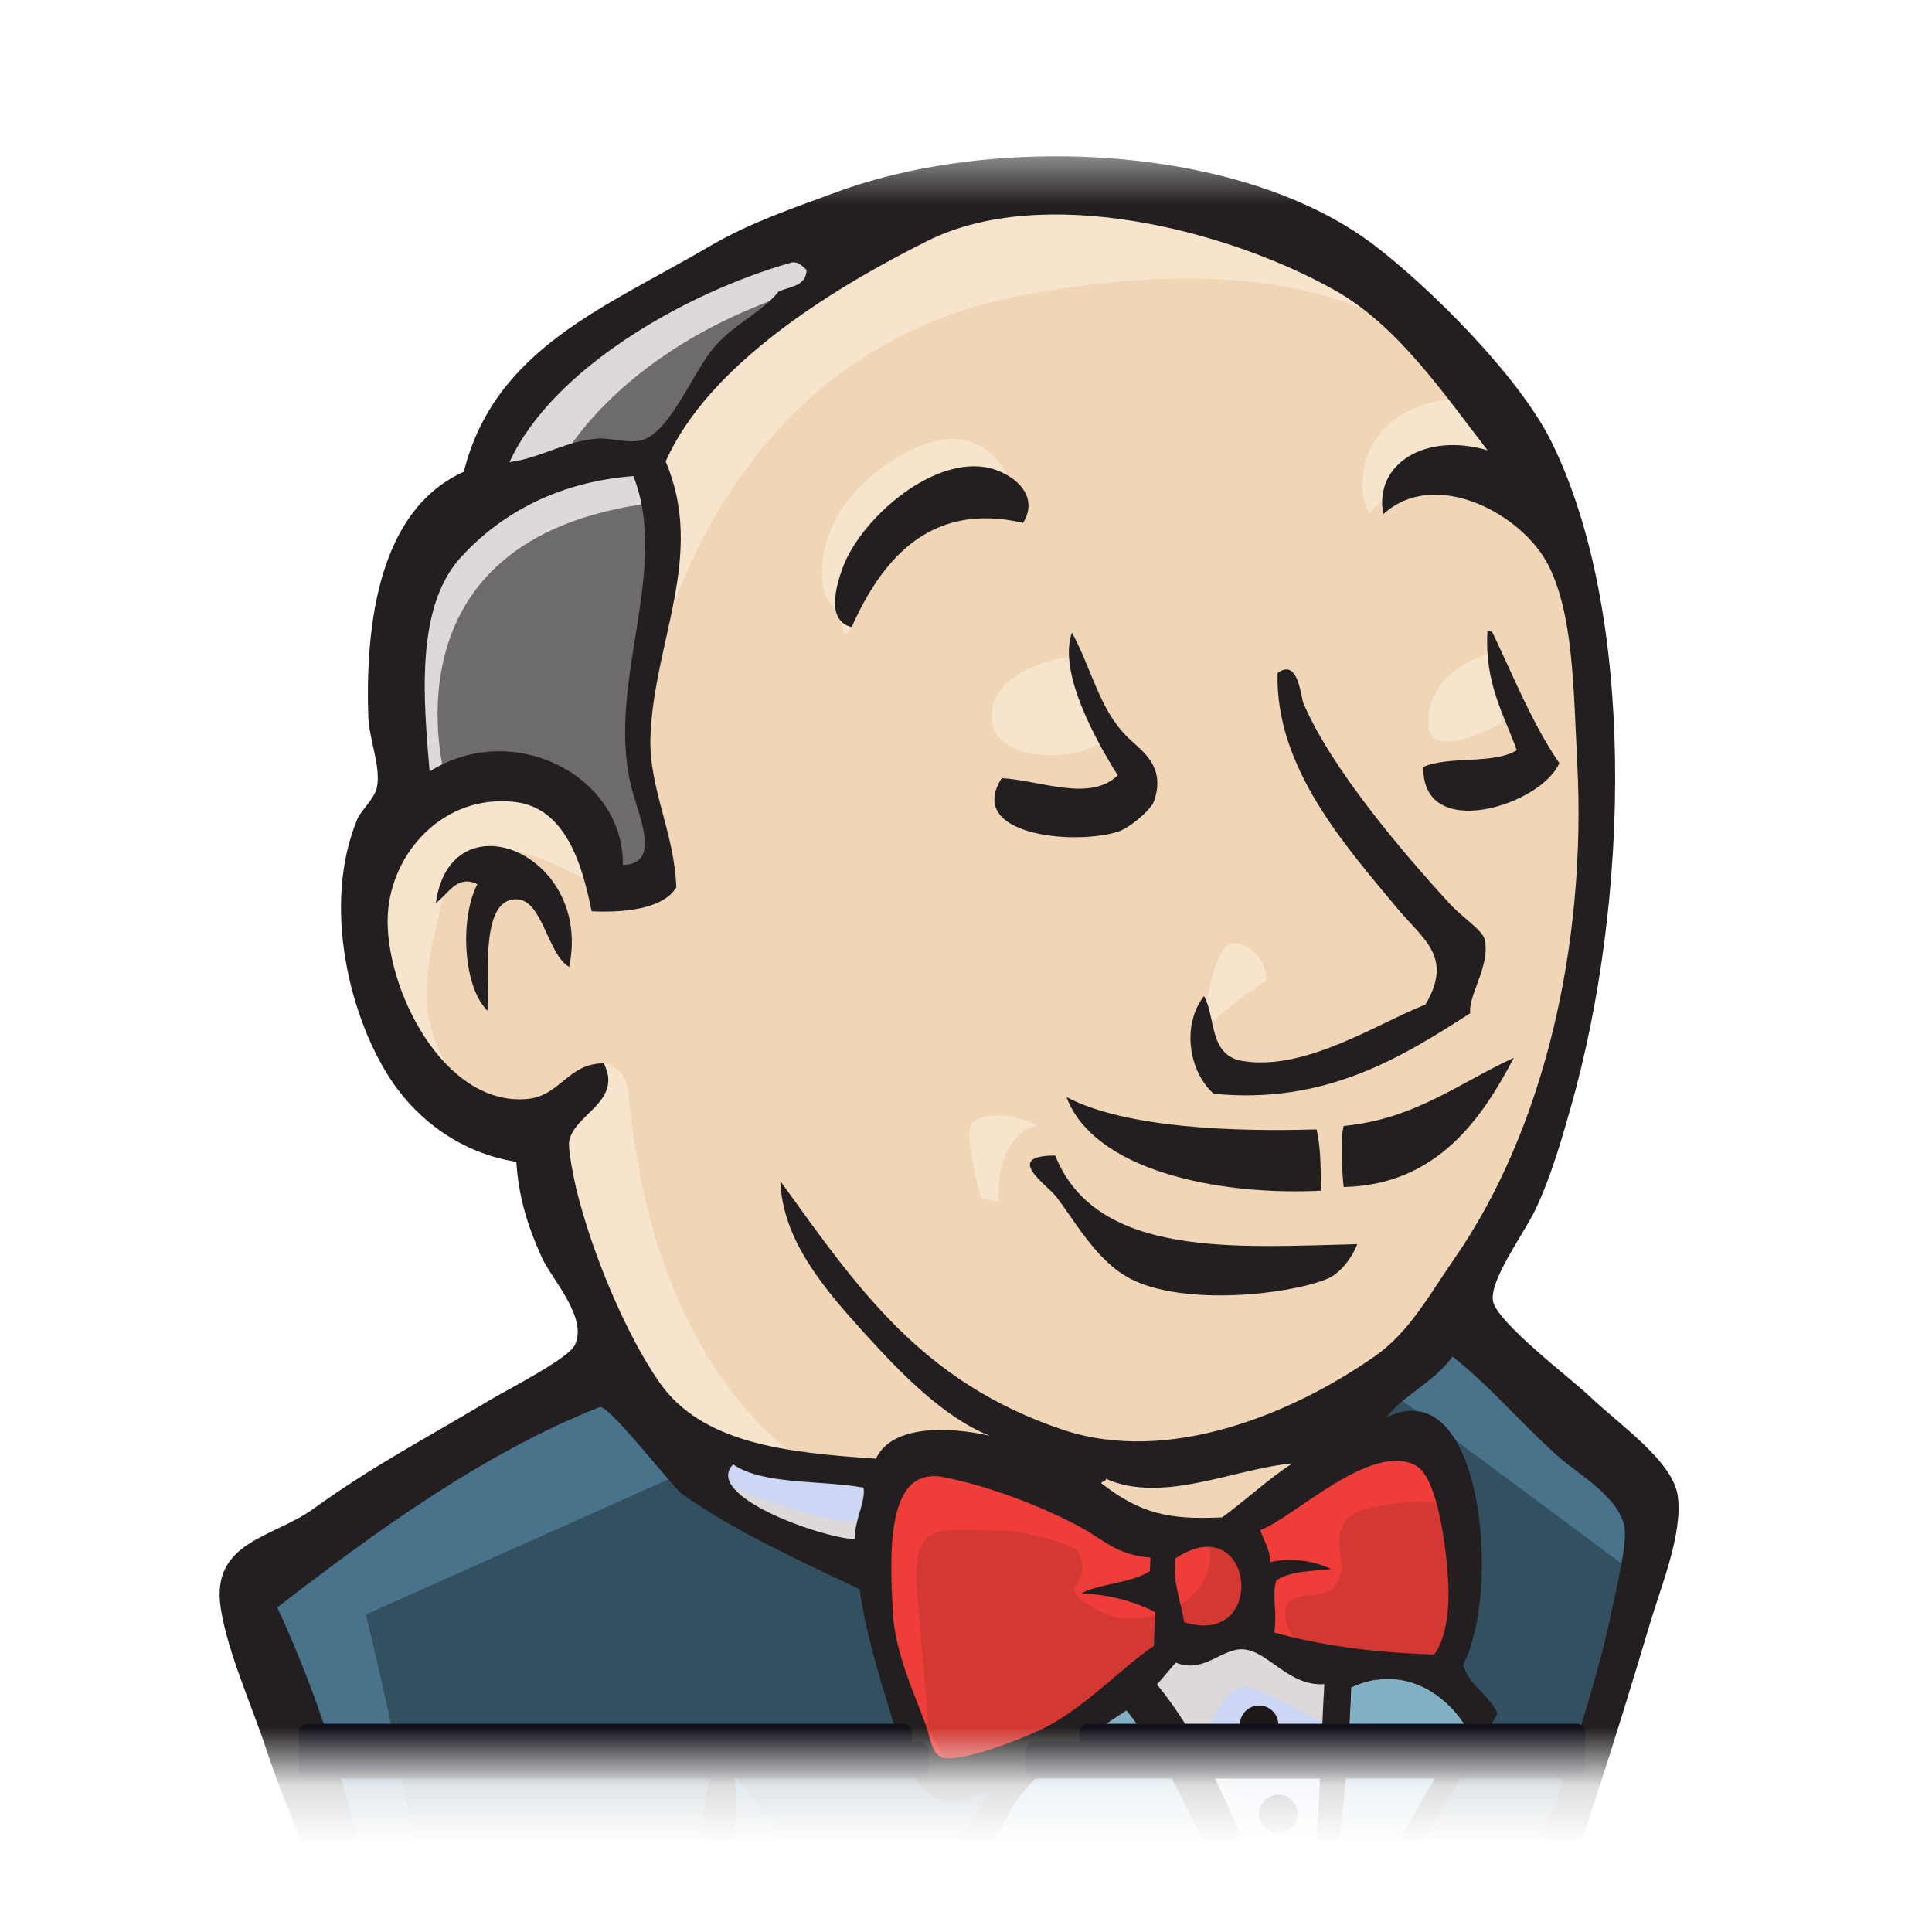 <svg width="33" height="33" viewBox="0 0 33 33" fill="none" xmlns="http://www.w3.org/2000/svg">
<mask id="mask0_2_570" style="mask-type:luminance" maskUnits="userSpaceOnUse" x="2" y="2" width="29" height="29">
<path d="M2.7 2.567H30.283V30.15H2.7V2.567Z" fill="#CDD6F4"/>
</mask>
<g mask="url(#mask0_2_570)">
<path fill-rule="evenodd" clip-rule="evenodd" d="M23.148 24.295L20.76 24.653L17.535 25.012L15.445 25.071L13.415 25.012L11.862 24.534L10.489 23.041L9.414 19.996L9.175 19.339L7.742 18.861L6.906 17.488L6.309 15.517L6.966 13.786L8.518 13.248L9.772 13.845L10.37 15.159L11.086 15.039L11.325 14.741L11.086 13.368L11.026 11.636L11.385 9.247L11.371 7.883L12.459 6.142L14.37 4.769L17.714 3.336L21.416 3.873L24.641 6.202L26.134 8.591L27.089 10.322L27.328 14.621L26.611 18.324L25.298 21.608L24.044 23.339" fill="#F0D6B7"/>
<path fill-rule="evenodd" clip-rule="evenodd" d="M21.117 34.624L12.578 34.983V36.416L13.295 41.431L12.937 41.849L6.965 39.819L6.547 39.103L5.95 32.355L4.577 28.295L4.278 27.34L9.055 24.055L10.548 23.458L11.862 25.07L12.996 26.085L14.31 26.503L14.907 26.683L15.624 29.788L16.161 30.445L17.534 29.967L16.579 31.818L21.774 34.266L21.117 34.624Z" fill="#335061"/>
<path fill-rule="evenodd" clip-rule="evenodd" d="M6.966 13.785L8.519 13.248L9.773 13.845L10.37 15.159L11.086 15.039L11.265 14.322L10.907 12.949L11.265 9.665L10.967 7.874L12.042 6.62L14.37 4.769L13.713 3.873L10.43 5.485L9.056 6.56L8.28 8.232L7.086 9.844L6.727 11.755L6.966 13.785Z" fill="#6D6B6D"/>
<path fill-rule="evenodd" clip-rule="evenodd" d="M9.414 8.173C9.414 8.173 10.31 5.964 13.893 4.889C17.476 3.814 14.072 4.112 14.072 4.112L10.191 5.605L8.698 7.098L8.041 8.292L9.414 8.173ZM7.623 13.367C7.623 13.367 6.369 9.187 11.146 8.59L10.967 7.873L7.683 8.649L6.727 11.755L6.966 13.785L7.623 13.367Z" fill="#DCD9D8"/>
<path fill-rule="evenodd" clip-rule="evenodd" d="M9.534 18.92L10.316 18.162C10.316 18.162 10.669 18.203 10.729 18.621C10.788 19.039 10.967 22.801 13.535 24.831C13.769 25.017 11.624 24.533 11.624 24.533L9.714 21.547M20.521 17.785C20.521 17.785 20.661 15.975 21.148 16.115C21.636 16.254 21.636 16.741 21.636 16.741C21.636 16.741 20.452 17.507 20.521 17.785Z" fill="#F7E4CD"/>
<path d="M25.477 11.158C25.477 11.158 24.493 11.365 24.402 12.232C24.312 13.1 25.477 12.412 25.656 12.352M18.251 11.217C18.251 11.217 16.938 11.396 16.938 12.232C16.938 13.068 18.43 13.009 18.848 12.65" fill="#F7E4CD"/>
<path fill-rule="evenodd" clip-rule="evenodd" d="M10.131 15.098C10.131 15.098 7.861 13.724 7.623 15.038C7.384 16.352 6.846 17.307 7.981 18.68L7.205 18.442L6.488 16.591L6.25 14.799L7.623 13.366L9.175 13.486L10.071 14.202L10.131 15.098ZM11.206 11.336C11.206 11.336 12.221 6.081 17.356 5.066C21.584 4.231 23.805 5.245 24.641 6.201C24.641 6.201 20.879 1.722 17.296 3.096C13.713 4.469 11.086 6.977 11.146 8.589C11.248 11.335 11.206 11.336 11.206 11.336ZM25.059 6.797C25.059 6.797 23.328 6.737 23.268 8.29C23.268 8.29 23.268 8.528 23.387 8.767C23.387 8.767 24.761 7.215 25.596 8.051" fill="#F7E4CD"/>
<path fill-rule="evenodd" clip-rule="evenodd" d="M17.477 8.93C17.477 8.93 17.179 6.547 15.147 7.932C13.833 8.828 13.953 10.082 14.192 10.321C14.43 10.559 14.365 11.041 14.547 10.71C14.729 10.38 14.669 9.305 15.326 9.007C15.983 8.708 17.06 8.375 17.477 8.93Z" fill="#F7E4CD"/>
<path fill-rule="evenodd" clip-rule="evenodd" d="M11.862 25.069L6.249 27.577C6.249 27.577 8.578 36.833 7.383 39.699L6.548 39.4L6.488 35.877L4.935 29.19L4.278 27.339L10.13 23.398L11.862 25.069ZM12.439 30.189L13.236 31.16V34.743H12.28C12.28 34.743 12.161 32.235 12.161 31.936C12.161 31.638 12.28 30.563 12.28 30.563M12.459 35.28L9.772 35.4L10.548 35.937L12.459 36.236" fill="#49728B"/>
<path fill-rule="evenodd" clip-rule="evenodd" d="M22.252 34.684L25.595 34.505C25.595 34.505 26.969 31.042 26.969 30.863C26.969 30.684 28.163 25.847 28.163 25.847L25.476 23.041L24.939 22.563L23.505 23.996V29.549L22.252 34.684Z" fill="#335061"/>
<path fill-rule="evenodd" clip-rule="evenodd" d="M23.746 34.266L21.656 34.684L21.954 36.356C22.73 36.714 24.044 35.759 24.044 35.759M23.805 23.816L27.985 26.921L28.104 25.488L24.939 22.562L23.805 23.816Z" fill="#49728B"/>
<path d="M22.117 34.206L20.803 30.863L19.43 28.892C19.43 28.892 19.728 28.056 20.146 28.056H21.52L22.834 28.534L22.714 30.743L22.117 34.206Z" fill="#CDD6F4"/>
<path fill-rule="evenodd" clip-rule="evenodd" d="M22.372 33.072C22.372 33.072 20.7 29.848 20.7 29.37C20.7 29.37 20.998 28.654 21.416 28.833C21.835 29.012 22.73 29.49 22.73 29.49V28.355L20.7 27.937L19.327 28.116L21.655 33.61L22.133 33.669" fill="#DCD9D8"/>
<path d="M15.069 25.191L13.415 25.011L11.862 24.533V25.07L12.621 25.907L15.009 26.982" fill="#CDD6F4"/>
<path fill-rule="evenodd" clip-rule="evenodd" d="M12.401 25.369C12.401 25.369 14.252 26.146 14.849 25.967L14.909 26.682L13.237 26.325L12.222 25.608L12.401 25.369Z" fill="#DCD9D8"/>
<path fill-rule="evenodd" clip-rule="evenodd" d="M24.497 28.26C23.484 28.23 22.569 28.11 21.767 27.884C21.822 27.555 21.72 27.233 21.802 26.996C22.025 26.835 22.399 26.837 22.737 26.8C22.445 26.656 22.035 26.599 21.698 26.682C21.69 26.454 21.588 26.313 21.526 26.134C22.096 25.931 23.44 24.598 24.197 25.04C24.557 25.25 24.71 26.449 24.738 27.032C24.762 27.516 24.694 28.003 24.497 28.26Z" fill="#D33833"/>
<path d="M24.497 28.26C23.484 28.23 22.569 28.11 21.767 27.884C21.822 27.555 21.72 27.233 21.802 26.996C22.025 26.835 22.399 26.837 22.737 26.8C22.445 26.656 22.035 26.599 21.698 26.682C21.69 26.454 21.588 26.313 21.526 26.134C22.096 25.931 23.44 24.598 24.197 25.04C24.557 25.25 24.71 26.449 24.738 27.032C24.762 27.516 24.694 28.003 24.497 28.26Z" stroke="#D33833" stroke-width="0.655"/>
<path fill-rule="evenodd" clip-rule="evenodd" d="M19.653 26.604C19.65 26.68 19.647 26.758 19.644 26.835C19.328 27.043 18.817 27.04 18.47 27.215C18.981 27.237 19.384 27.361 19.733 27.534L19.71 28.114C19.13 28.511 18.601 29.102 17.918 29.474C17.595 29.65 16.462 30.103 16.119 30.023C15.925 29.978 15.907 29.737 15.829 29.509C15.664 29.023 15.283 28.248 15.25 27.515C15.207 26.59 15.114 25.039 16.111 25.229C16.916 25.383 17.852 25.754 18.474 26.094C18.855 26.302 19.075 26.559 19.653 26.604Z" fill="#D33833"/>
<path d="M19.653 26.604C19.65 26.68 19.647 26.758 19.644 26.835C19.328 27.043 18.817 27.04 18.47 27.215C18.981 27.237 19.384 27.361 19.733 27.534L19.71 28.114C19.13 28.511 18.601 29.102 17.918 29.474C17.595 29.65 16.462 30.103 16.119 30.023C15.925 29.978 15.907 29.737 15.829 29.509C15.664 29.023 15.283 28.248 15.25 27.515C15.207 26.59 15.114 25.039 16.111 25.229C16.916 25.383 17.852 25.754 18.474 26.094C18.855 26.302 19.075 26.559 19.653 26.604Z" stroke="#D33833" stroke-width="0.655"/>
<path fill-rule="evenodd" clip-rule="evenodd" d="M20.228 27.707C20.14 27.203 20.037 27.059 20.077 26.62C21.422 25.724 21.674 28.159 20.228 27.707Z" fill="#D33833"/>
<path d="M20.228 27.707C20.14 27.203 20.037 27.059 20.077 26.62C21.422 25.724 21.674 28.159 20.228 27.707Z" stroke="#D33833" stroke-width="0.655"/>
<path fill-rule="evenodd" clip-rule="evenodd" d="M22.175 28.116C22.175 28.116 21.756 27.519 22.055 27.34C22.354 27.161 22.652 27.34 22.832 27.041C23.011 26.743 22.832 26.564 22.891 26.205C22.951 25.847 23.25 25.787 23.549 25.728C23.847 25.668 24.683 25.549 24.802 25.847L24.444 24.773L23.727 24.534L21.458 25.847L21.339 26.504V27.818M15.905 30.087C15.833 29.155 15.757 28.224 15.673 27.294C15.546 25.903 16.006 26.146 17.212 26.146C17.396 26.146 18.345 26.366 18.413 26.504C18.738 27.169 17.868 27.022 18.788 27.523C19.564 27.946 20.936 27.266 20.622 26.325C20.446 26.116 19.707 26.26 19.442 26.123L18.043 25.397C17.449 25.089 16.078 24.64 15.445 25.07C13.841 26.161 15.546 28.885 16.118 30.023" fill="#EF3D3A"/>
<path fill-rule="evenodd" clip-rule="evenodd" d="M17.476 8.931C15.849 8.552 15.04 9.612 14.547 10.711C14.106 10.605 14.281 10.006 14.393 9.7C14.684 8.899 15.858 7.833 16.817 7.978C17.23 8.04 17.789 8.417 17.476 8.931ZM25.407 10.784L25.484 10.787C25.852 11.551 26.17 12.36 26.634 13.034C26.323 13.758 24.28 14.399 24.312 13.099C24.754 12.906 25.516 13.06 25.908 12.813C25.681 12.191 25.355 11.662 25.407 10.784ZM18.309 10.805C18.658 11.444 18.772 12.116 19.268 12.6C19.491 12.818 19.926 13.083 19.71 13.688C19.66 13.831 19.292 14.149 19.08 14.212C18.305 14.441 16.497 14.259 17.109 13.292C17.751 13.322 18.613 13.709 19.092 13.243C18.724 12.655 18.068 11.49 18.309 10.805ZM25.114 17.305C23.947 18.055 22.645 18.871 20.732 18.682C20.323 18.327 20.167 17.535 20.564 17.013C20.771 17.369 20.641 18.022 21.217 18.121C22.303 18.306 23.566 17.457 24.347 17.16C24.831 16.343 24.305 16.043 23.869 15.518C22.976 14.441 21.778 13.107 21.822 11.495C22.182 11.234 22.213 11.895 22.265 12.015C22.732 13.107 23.905 14.502 24.762 15.436C24.972 15.666 25.318 15.887 25.357 16.039C25.468 16.482 25.068 17.011 25.114 17.305ZM9.722 16.516C9.356 16.307 9.269 15.387 8.839 15.361C8.225 15.323 8.337 16.554 8.339 17.274C7.917 16.89 7.842 15.709 8.153 15.102C7.799 14.929 7.641 15.294 7.445 15.423C7.697 13.59 10.126 14.573 9.722 16.516ZM25.857 18.069C25.314 19.103 24.545 20.242 22.95 20.275C22.918 19.941 22.893 19.433 22.952 19.232C24.171 19.115 24.924 18.494 25.857 18.069ZM18.217 18.739C19.235 19.274 21.104 19.332 22.487 19.291C22.561 19.594 22.559 19.968 22.562 20.338C20.785 20.426 18.683 19.986 18.217 18.739ZM18.024 19.737C18.727 21.503 21.145 21.299 23.184 21.251C23.094 21.48 22.899 21.751 22.657 21.849C22.004 22.115 20.202 22.316 19.295 21.835C18.72 21.529 18.351 20.838 18.035 20.433C17.883 20.237 17.125 19.738 18.024 19.737Z" fill="#231F20"/>
<path fill-rule="evenodd" clip-rule="evenodd" d="M25.031 29.479C24.206 30.893 23.416 32.345 22.436 33.592C22.847 32.385 23.023 30.364 23.085 28.824C23.944 28.422 24.679 28.915 25.031 29.479Z" fill="#81B0C4"/>
<path fill-rule="evenodd" clip-rule="evenodd" d="M22.072 24.996C21.646 25.273 21.285 25.62 20.876 25.916C19.971 25.961 19.477 25.853 18.811 25.334C18.822 25.292 18.889 25.31 18.892 25.259C19.861 25.691 21.093 25.083 22.072 24.996Z" fill="#F0D6B7"/>
<path fill-rule="evenodd" clip-rule="evenodd" d="M16.984 31.602C17.251 30.448 18.294 29.85 19.241 29.215C20.219 30.456 20.814 32.052 21.469 33.593C19.922 33.126 18.341 32.369 16.984 31.602Z" fill="#81B0C4"/>
<path fill-rule="evenodd" clip-rule="evenodd" d="M22.425 40.82C22.386 41.764 22.518 43.276 22.562 44.266C23.189 44.267 23.458 44.129 23.926 43.971C23.979 42.807 23.558 41.729 23.436 40.666C23.188 40.6 22.734 40.84 22.425 40.82ZM12.66 35.455C13.073 39.257 13.672 42.453 14.771 45.82C17.209 46.56 20.149 46.624 22.304 45.956C21.908 44.056 22.081 41.743 21.85 39.715C21.676 38.191 21.764 36.658 21.526 35.103C18.914 34.56 15.223 34.976 12.66 35.455ZM22.143 35.127C22.121 36.76 22.216 38.37 22.341 40.005C22.968 39.911 23.393 39.848 23.976 39.721C23.787 38.147 23.81 36.375 23.424 34.983C22.979 34.987 22.587 34.978 22.143 35.127ZM25.323 34.864C25.026 34.795 24.679 34.861 24.395 34.866C24.529 36.197 24.853 37.666 24.967 39.063C25.415 39.077 25.654 38.866 26.021 38.795C26.041 37.569 25.914 35.879 25.323 34.864ZM30.139 39.264C31.072 39.037 31.658 37.895 31.397 36.722C31.222 35.934 30.911 34.45 30.577 33.946C30.33 33.573 29.662 33.084 29.128 33.426C28.26 33.982 26.731 34.143 26.098 34.816C26.415 35.873 26.514 37.325 26.645 38.664C27.729 38.732 29.064 38.366 29.966 38.754C29.336 38.958 28.519 38.96 27.975 39.257C28.42 39.472 29.46 39.428 30.139 39.264ZM21.468 33.593C20.813 32.053 20.219 30.457 19.241 29.216C18.294 29.851 17.25 30.449 16.984 31.603C18.34 32.37 19.921 33.127 21.468 33.593ZM23.083 28.824C23.021 30.364 22.845 32.385 22.434 33.592C23.414 32.345 24.204 30.893 25.029 29.479C24.677 28.914 23.942 28.422 23.083 28.824ZM21.253 28.173C20.882 28.133 20.567 28.6 20.084 28.398C19.974 28.52 19.873 28.653 19.761 28.772C20.826 30.056 21.311 31.878 22.133 33.387C22.575 31.938 22.524 30.35 22.621 28.767C22.015 28.806 21.678 28.219 21.253 28.173ZM20.076 26.62C20.036 27.06 20.139 27.204 20.227 27.708C21.673 28.16 21.421 25.724 20.076 26.62ZM18.473 26.094C17.85 25.754 16.914 25.383 16.11 25.23C15.112 25.039 15.206 26.59 15.248 27.515C15.281 28.248 15.662 29.023 15.828 29.509C15.905 29.737 15.923 29.978 16.117 30.023C16.461 30.103 17.594 29.65 17.916 29.474C18.599 29.102 19.129 28.511 19.709 28.114C19.716 27.921 19.724 27.728 19.731 27.535C19.383 27.361 18.98 27.238 18.468 27.215C18.815 27.04 19.326 27.043 19.642 26.835C19.645 26.758 19.648 26.68 19.651 26.604C19.074 26.559 18.854 26.302 18.473 26.094ZM12.523 25.013C12.006 25.538 13.973 26.253 14.599 26.292C14.596 25.96 14.789 25.647 14.75 25.409C14.006 25.278 13.029 25.364 12.523 25.013ZM18.892 25.26C18.889 25.311 18.822 25.293 18.811 25.334C19.477 25.854 19.971 25.962 20.876 25.917C21.284 25.62 21.646 25.274 22.072 24.997C21.093 25.084 19.861 25.692 18.892 25.26ZM24.737 27.032C24.709 26.449 24.556 25.25 24.196 25.04C23.439 24.599 22.094 25.932 21.525 26.135C21.587 26.313 21.689 26.455 21.697 26.683C22.034 26.6 22.444 26.657 22.736 26.8C22.399 26.838 22.024 26.836 21.801 26.996C21.719 27.233 21.821 27.555 21.766 27.884C22.568 28.11 23.483 28.23 24.496 28.26C24.694 28.004 24.761 27.516 24.737 27.032ZM11.653 25.521C11.49 25.405 10.392 23.976 10.242 24.035C8.254 24.819 6.396 26.174 4.736 27.456C6.319 30.853 6.958 35.015 7.071 39.027C8.885 39.875 10.477 41.098 12.939 41.225C12.654 39.211 12.394 37.413 12.232 35.516C11.614 35.255 10.727 35.528 10.148 35.435C10.143 34.738 11.032 35.129 11.106 34.661C11.162 34.306 10.617 34.279 10.794 33.72C11.246 33.885 11.484 34.248 11.966 34.385C12.408 33.42 11.96 31.713 12.024 30.907C12.036 30.756 12.1 30.069 12.439 30.189C12.739 30.296 12.421 32.017 12.454 32.78C12.484 33.483 12.37 34.163 12.654 34.604C15.097 34.27 17.557 34.068 20.022 34.001C19.456 33.758 18.783 33.528 18.046 33.112C17.646 32.887 16.386 32.418 16.271 32.039C16.087 31.434 16.754 31.111 16.868 30.593C15.668 31.248 15.433 29.965 15.149 29.057C14.892 28.234 14.746 27.619 14.682 27.145C13.648 26.652 12.543 26.153 11.653 25.521ZM23.687 24.208C25.343 23.405 25.641 27.209 24.992 28.434C25.093 28.8 25.437 28.94 25.578 29.268C24.654 30.924 23.628 32.468 22.685 34.104C23.387 33.667 24.388 34.026 25.214 33.699C25.515 33.58 25.733 32.889 25.962 32.337C26.59 30.817 27.25 28.901 27.543 27.45C27.609 27.12 27.79 26.4 27.75 26.106C27.677 25.579 26.963 25.188 26.599 24.863C25.93 24.261 25.508 23.732 24.81 23.169C24.526 23.587 23.919 23.868 23.687 24.208ZM7.866 9.525C7.077 10.393 7.242 12.02 7.338 13.177C8.764 12.28 10.656 13.248 10.639 14.774C11.32 14.756 10.893 13.924 10.77 13.387C10.367 11.636 11.448 9.734 10.819 8.132C9.597 8.225 8.594 8.724 7.866 9.525ZM13.511 4.487C11.725 4.993 9.436 6.291 8.702 7.895C9.27 7.813 9.665 7.526 10.226 7.491C10.438 7.477 10.715 7.58 10.959 7.519C11.444 7.399 11.854 6.311 12.22 5.906C12.576 5.51 13.005 5.341 13.299 4.981C13.488 4.89 13.766 4.896 13.777 4.613C13.695 4.526 13.609 4.459 13.511 4.487ZM22.809 4.963C20.955 3.917 17.817 3.13 15.845 4.113C14.254 4.907 12.103 6.219 11.37 7.883C12.055 9.488 11.167 10.959 11.11 12.589C11.08 13.456 11.518 14.213 11.552 15.157C11.317 15.544 10.601 15.591 10.105 15.565C9.939 14.73 9.646 13.791 8.786 13.697C7.57 13.564 6.68 14.571 6.624 15.623C6.559 16.861 7.575 18.912 9.015 18.77C9.571 18.715 9.708 18.157 10.314 18.163C10.643 18.818 9.808 19.024 9.722 19.493C9.699 19.614 9.791 20.087 9.844 20.309C10.106 21.39 10.689 22.789 11.263 23.612C11.991 24.655 13.422 24.812 14.962 24.915C15.237 24.322 16.25 24.371 16.91 24.526C16.119 24.213 15.384 23.453 14.774 22.781C14.074 22.009 13.365 21.182 13.329 20.174C14.652 22.009 15.745 23.612 18.151 24.42C19.971 25.03 22.097 24.14 23.496 23.157C24.076 22.749 24.423 22.102 24.835 21.509C26.379 19.288 27.099 16.119 26.941 13.047C26.876 11.78 26.878 10.518 26.453 9.665C26.009 8.774 24.507 7.977 23.627 8.783C23.464 7.916 24.358 7.38 25.409 7.692C24.66 6.725 23.874 5.564 22.809 4.963ZM26.263 33.547C27.712 32.827 30.418 31.608 31.326 33.55C31.662 34.265 32.055 35.474 32.229 36.213C32.474 37.255 31.963 39.445 30.892 39.795C29.946 40.104 28.842 40.085 27.702 39.856C27.568 39.744 27.419 39.55 27.314 39.347C26.5 39.316 25.739 39.391 25.096 39.725C25.157 40.327 24.75 40.423 24.368 40.547C24.086 41.669 24.934 43.134 24.731 44.157C24.586 44.885 23.69 44.998 23.031 45.134C23.009 45.539 23.059 45.877 23.105 46.219C22.954 46.775 22.278 47.09 21.638 47.168C19.532 47.421 16.333 47.535 14.307 46.806C13.742 45.42 13.296 43.733 12.825 42.149C10.849 42.36 9.251 41.297 7.744 40.6C7.223 40.358 6.501 40.225 6.306 39.809C6.117 39.407 6.195 38.637 6.148 37.909C6.028 36.05 5.926 34.257 5.435 32.354C5.215 31.5 4.831 30.746 4.563 29.923C4.315 29.16 3.882 28.218 3.769 27.457C3.602 26.33 4.663 26.267 5.342 25.779C6.391 25.023 7.215 24.605 8.351 23.924C8.688 23.722 9.703 23.211 9.818 22.975C10.048 22.509 9.424 21.851 9.258 21.485C8.994 20.906 8.857 20.415 8.819 19.845C7.865 19.694 7.143 19.126 6.706 18.487C5.984 17.428 5.483 15.469 6.108 13.979C6.157 13.862 6.402 13.632 6.438 13.451C6.509 13.097 6.304 12.625 6.291 12.247C6.225 10.31 6.619 8.642 7.922 8.058C8.452 5.95 10.346 5.249 12.13 4.201C12.797 3.81 13.533 3.559 14.292 3.28C17.016 2.277 21.197 2.466 23.457 4.176C24.416 4.901 25.949 6.432 26.497 7.541C27.945 10.467 27.842 15.358 26.829 18.918C26.693 19.396 26.496 20.099 26.22 20.673C26.028 21.074 25.43 21.876 25.503 22.23C25.578 22.596 26.865 23.574 27.141 23.84C27.638 24.319 28.583 24.956 28.659 25.561C28.741 26.205 28.375 27.086 28.19 27.707C27.57 29.781 26.965 31.698 26.263 33.547Z" fill="#231F20"/>
<path fill-rule="evenodd" clip-rule="evenodd" d="M16.599 19.191C16.678 19.087 17.11 18.928 17.715 19.219C17.715 19.219 16.998 19.338 17.058 20.533L16.759 20.473C16.759 20.473 16.45 19.39 16.599 19.191Z" fill="#F7E4CD"/>
<path fill-rule="evenodd" clip-rule="evenodd" d="M21.835 29.459C21.835 29.547 21.8 29.63 21.738 29.692C21.677 29.753 21.593 29.788 21.506 29.788C21.419 29.788 21.335 29.753 21.274 29.692C21.212 29.63 21.178 29.546 21.178 29.459C21.178 29.372 21.212 29.289 21.274 29.227C21.336 29.165 21.419 29.131 21.506 29.131C21.593 29.131 21.677 29.165 21.739 29.227C21.8 29.289 21.835 29.372 21.835 29.459ZM22.163 30.982C22.163 31.025 22.155 31.068 22.138 31.108C22.122 31.148 22.098 31.184 22.067 31.214C22.036 31.245 22 31.269 21.96 31.285C21.921 31.302 21.878 31.311 21.835 31.311C21.791 31.311 21.749 31.302 21.709 31.285C21.669 31.269 21.633 31.245 21.602 31.214C21.572 31.184 21.548 31.148 21.531 31.108C21.515 31.068 21.506 31.025 21.506 30.982C21.506 30.895 21.541 30.811 21.602 30.75C21.664 30.688 21.748 30.654 21.835 30.654C21.922 30.654 22.005 30.688 22.067 30.75C22.129 30.811 22.163 30.895 22.163 30.982Z" fill="#1D1919"/>
<path d="M15.712 29.75H5.254C5.171 29.75 5.104 29.817 5.104 29.9V30.229C5.104 30.312 5.171 30.379 5.254 30.379H15.712C15.795 30.379 15.863 30.312 15.863 30.229V29.9C15.863 29.817 15.795 29.75 15.712 29.75Z" fill="#11111B"/>
<path d="M26.928 29.75H17.671C17.588 29.75 17.521 29.817 17.521 29.9V30.229C17.521 30.312 17.588 30.379 17.671 30.379H26.928C27.011 30.379 27.078 30.312 27.078 30.229V29.9C27.078 29.817 27.011 29.75 26.928 29.75Z" fill="#11111B"/>
<path d="M15.426 29.443H5.254C5.171 29.443 5.104 29.511 5.104 29.593V29.923C5.104 30.006 5.171 30.073 5.254 30.073H15.426C15.509 30.073 15.576 30.006 15.576 29.923V29.593C15.576 29.511 15.509 29.443 15.426 29.443Z" fill="#11111B"/>
<path d="M26.928 29.443H18.587C18.504 29.443 18.437 29.511 18.437 29.593V29.923C18.437 30.006 18.504 30.073 18.587 30.073H26.928C27.011 30.073 27.078 30.006 27.078 29.923V29.593C27.078 29.511 27.011 29.443 26.928 29.443Z" fill="#11111B"/>
</g>
</svg>
